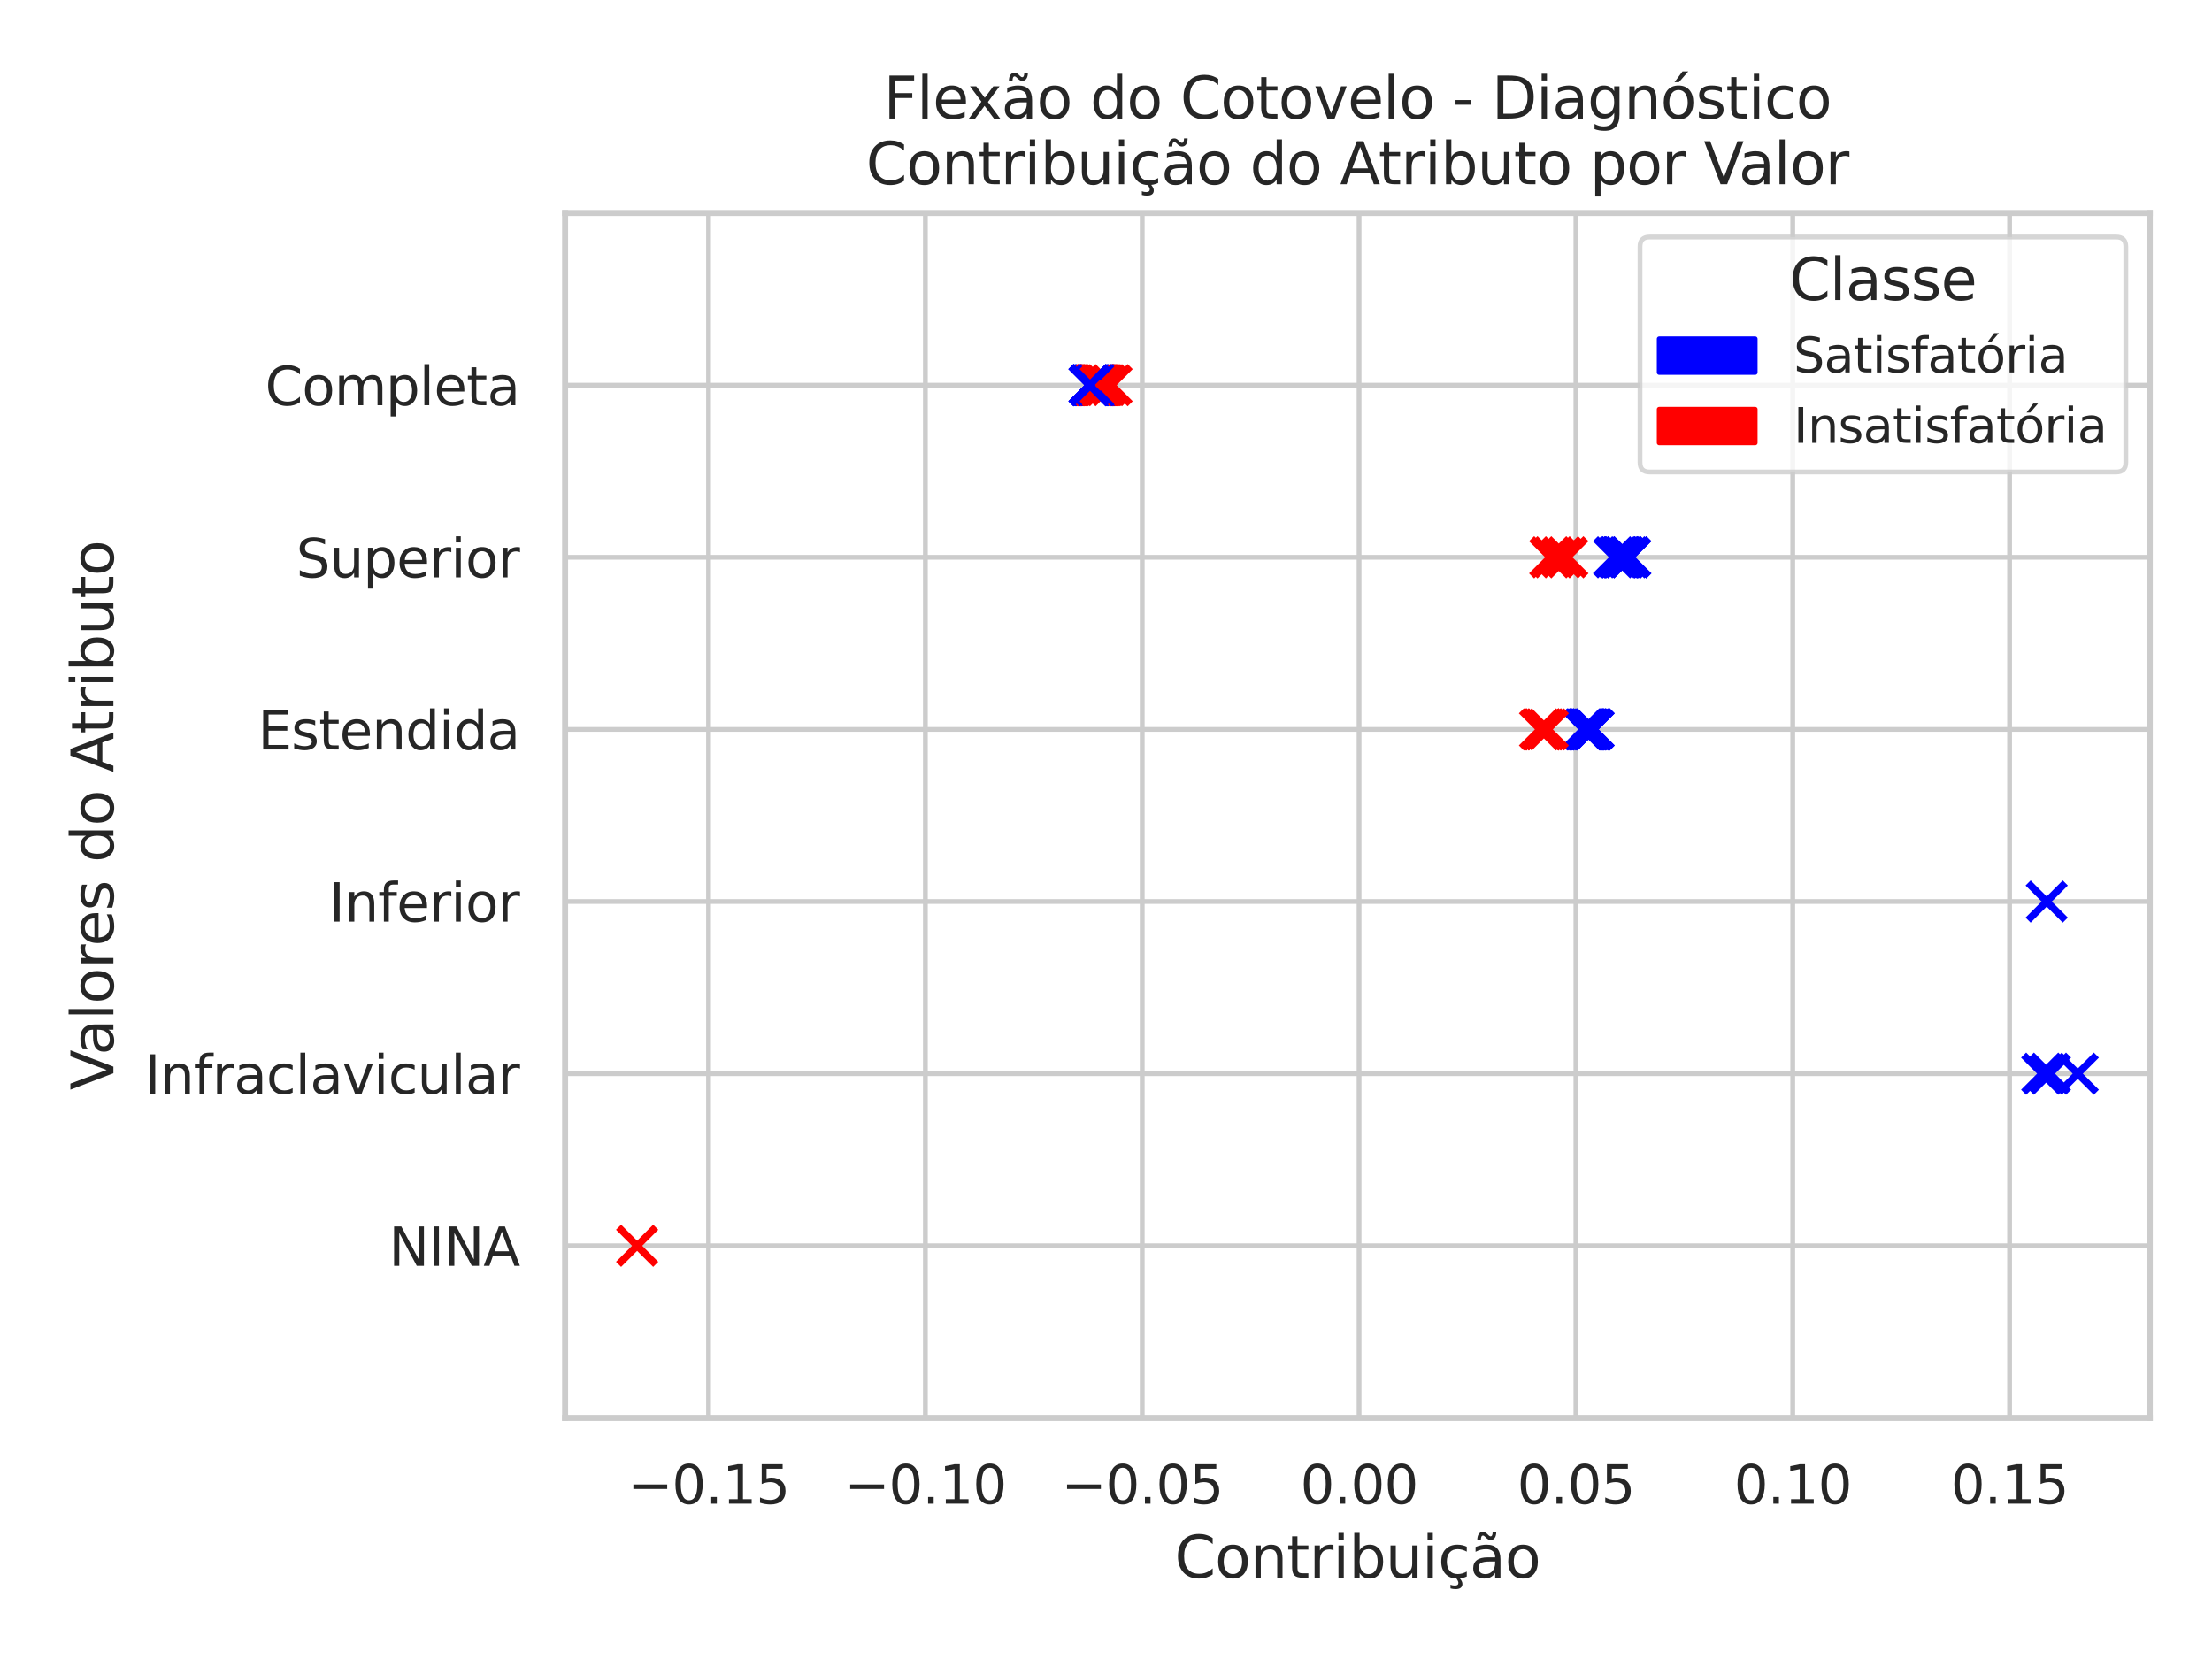<?xml version="1.0" encoding="utf-8" standalone="no"?>
<!DOCTYPE svg PUBLIC "-//W3C//DTD SVG 1.1//EN"
  "http://www.w3.org/Graphics/SVG/1.1/DTD/svg11.dtd">
<svg xmlns:xlink="http://www.w3.org/1999/xlink" width="460.8pt" height="345.6pt" viewBox="0 0 460.8 345.6" xmlns="http://www.w3.org/2000/svg" version="1.1">
 <defs>
  <style type="text/css">*{stroke-linejoin: round; stroke-linecap: butt}</style>
 </defs>
 <g id="figure_1">
  <g id="patch_1">
   <path d="M 0 345.6 
L 460.8 345.6 
L 460.8 0 
L 0 0 
z
" style="fill: #ffffff"/>
  </g>
  <g id="axes_1">
   <g id="patch_2">
    <path d="M 117.72 295.38 
L 447.84 295.38 
L 447.84 44.376 
L 117.72 44.376 
z
" style="fill: #ffffff"/>
   </g>
   <g id="matplotlib.axis_1">
    <g id="xtick_1">
     <g id="line2d_1">
      <path d="M 147.602 295.38 
L 147.602 44.376 
" clip-path="url(#p9d3c207faa)" style="fill: none; stroke: #cccccc; stroke-linecap: round"/>
     </g>
     <g id="text_1">
      <!-- −0.15 -->
      <g style="fill: #262626" transform="translate(130.747 313.238)scale(0.11 -0.11)">
       <defs>
        <path id="DejaVuSans-2212" d="M 678 2272 
L 4684 2272 
L 4684 1741 
L 678 1741 
L 678 2272 
z
" transform="scale(0.016)"/>
        <path id="DejaVuSans-30" d="M 2034 4250 
Q 1547 4250 1301 3770 
Q 1056 3291 1056 2328 
Q 1056 1369 1301 889 
Q 1547 409 2034 409 
Q 2525 409 2770 889 
Q 3016 1369 3016 2328 
Q 3016 3291 2770 3770 
Q 2525 4250 2034 4250 
z
M 2034 4750 
Q 2819 4750 3233 4129 
Q 3647 3509 3647 2328 
Q 3647 1150 3233 529 
Q 2819 -91 2034 -91 
Q 1250 -91 836 529 
Q 422 1150 422 2328 
Q 422 3509 836 4129 
Q 1250 4750 2034 4750 
z
" transform="scale(0.016)"/>
        <path id="DejaVuSans-2e" d="M 684 794 
L 1344 794 
L 1344 0 
L 684 0 
L 684 794 
z
" transform="scale(0.016)"/>
        <path id="DejaVuSans-31" d="M 794 531 
L 1825 531 
L 1825 4091 
L 703 3866 
L 703 4441 
L 1819 4666 
L 2450 4666 
L 2450 531 
L 3481 531 
L 3481 0 
L 794 0 
L 794 531 
z
" transform="scale(0.016)"/>
        <path id="DejaVuSans-35" d="M 691 4666 
L 3169 4666 
L 3169 4134 
L 1269 4134 
L 1269 2991 
Q 1406 3038 1543 3061 
Q 1681 3084 1819 3084 
Q 2600 3084 3056 2656 
Q 3513 2228 3513 1497 
Q 3513 744 3044 326 
Q 2575 -91 1722 -91 
Q 1428 -91 1123 -41 
Q 819 9 494 109 
L 494 744 
Q 775 591 1075 516 
Q 1375 441 1709 441 
Q 2250 441 2565 725 
Q 2881 1009 2881 1497 
Q 2881 1984 2565 2268 
Q 2250 2553 1709 2553 
Q 1456 2553 1204 2497 
Q 953 2441 691 2322 
L 691 4666 
z
" transform="scale(0.016)"/>
       </defs>
       <use xlink:href="#DejaVuSans-2212"/>
       <use xlink:href="#DejaVuSans-30" x="83.789"/>
       <use xlink:href="#DejaVuSans-2e" x="147.412"/>
       <use xlink:href="#DejaVuSans-31" x="179.199"/>
       <use xlink:href="#DejaVuSans-35" x="242.822"/>
      </g>
     </g>
    </g>
    <g id="xtick_2">
     <g id="line2d_2">
      <path d="M 192.774 295.38 
L 192.774 44.376 
" clip-path="url(#p9d3c207faa)" style="fill: none; stroke: #cccccc; stroke-linecap: round"/>
     </g>
     <g id="text_2">
      <!-- −0.10 -->
      <g style="fill: #262626" transform="translate(175.919 313.238)scale(0.11 -0.11)">
       <use xlink:href="#DejaVuSans-2212"/>
       <use xlink:href="#DejaVuSans-30" x="83.789"/>
       <use xlink:href="#DejaVuSans-2e" x="147.412"/>
       <use xlink:href="#DejaVuSans-31" x="179.199"/>
       <use xlink:href="#DejaVuSans-30" x="242.822"/>
      </g>
     </g>
    </g>
    <g id="xtick_3">
     <g id="line2d_3">
      <path d="M 237.945 295.38 
L 237.945 44.376 
" clip-path="url(#p9d3c207faa)" style="fill: none; stroke: #cccccc; stroke-linecap: round"/>
     </g>
     <g id="text_3">
      <!-- −0.05 -->
      <g style="fill: #262626" transform="translate(221.09 313.238)scale(0.11 -0.11)">
       <use xlink:href="#DejaVuSans-2212"/>
       <use xlink:href="#DejaVuSans-30" x="83.789"/>
       <use xlink:href="#DejaVuSans-2e" x="147.412"/>
       <use xlink:href="#DejaVuSans-30" x="179.199"/>
       <use xlink:href="#DejaVuSans-35" x="242.822"/>
      </g>
     </g>
    </g>
    <g id="xtick_4">
     <g id="line2d_4">
      <path d="M 283.117 295.38 
L 283.117 44.376 
" clip-path="url(#p9d3c207faa)" style="fill: none; stroke: #cccccc; stroke-linecap: round"/>
     </g>
     <g id="text_4">
      <!-- 0.00 -->
      <g style="fill: #262626" transform="translate(270.871 313.238)scale(0.11 -0.11)">
       <use xlink:href="#DejaVuSans-30"/>
       <use xlink:href="#DejaVuSans-2e" x="63.623"/>
       <use xlink:href="#DejaVuSans-30" x="95.41"/>
       <use xlink:href="#DejaVuSans-30" x="159.033"/>
      </g>
     </g>
    </g>
    <g id="xtick_5">
     <g id="line2d_5">
      <path d="M 328.288 295.38 
L 328.288 44.376 
" clip-path="url(#p9d3c207faa)" style="fill: none; stroke: #cccccc; stroke-linecap: round"/>
     </g>
     <g id="text_5">
      <!-- 0.05 -->
      <g style="fill: #262626" transform="translate(316.042 313.238)scale(0.11 -0.11)">
       <use xlink:href="#DejaVuSans-30"/>
       <use xlink:href="#DejaVuSans-2e" x="63.623"/>
       <use xlink:href="#DejaVuSans-30" x="95.41"/>
       <use xlink:href="#DejaVuSans-35" x="159.033"/>
      </g>
     </g>
    </g>
    <g id="xtick_6">
     <g id="line2d_6">
      <path d="M 373.46 295.38 
L 373.46 44.376 
" clip-path="url(#p9d3c207faa)" style="fill: none; stroke: #cccccc; stroke-linecap: round"/>
     </g>
     <g id="text_6">
      <!-- 0.10 -->
      <g style="fill: #262626" transform="translate(361.214 313.238)scale(0.11 -0.11)">
       <use xlink:href="#DejaVuSans-30"/>
       <use xlink:href="#DejaVuSans-2e" x="63.623"/>
       <use xlink:href="#DejaVuSans-31" x="95.41"/>
       <use xlink:href="#DejaVuSans-30" x="159.033"/>
      </g>
     </g>
    </g>
    <g id="xtick_7">
     <g id="line2d_7">
      <path d="M 418.632 295.38 
L 418.632 44.376 
" clip-path="url(#p9d3c207faa)" style="fill: none; stroke: #cccccc; stroke-linecap: round"/>
     </g>
     <g id="text_7">
      <!-- 0.15 -->
      <g style="fill: #262626" transform="translate(406.385 313.238)scale(0.11 -0.11)">
       <use xlink:href="#DejaVuSans-30"/>
       <use xlink:href="#DejaVuSans-2e" x="63.623"/>
       <use xlink:href="#DejaVuSans-31" x="95.41"/>
       <use xlink:href="#DejaVuSans-35" x="159.033"/>
      </g>
     </g>
    </g>
    <g id="text_8">
     <!-- Contribuição -->
     <g style="fill: #262626" transform="translate(244.705 328.667)scale(0.12 -0.12)">
      <defs>
       <path id="DejaVuSans-43" d="M 4122 4306 
L 4122 3641 
Q 3803 3938 3442 4084 
Q 3081 4231 2675 4231 
Q 1875 4231 1450 3742 
Q 1025 3253 1025 2328 
Q 1025 1406 1450 917 
Q 1875 428 2675 428 
Q 3081 428 3442 575 
Q 3803 722 4122 1019 
L 4122 359 
Q 3791 134 3420 21 
Q 3050 -91 2638 -91 
Q 1578 -91 968 557 
Q 359 1206 359 2328 
Q 359 3453 968 4101 
Q 1578 4750 2638 4750 
Q 3056 4750 3426 4639 
Q 3797 4528 4122 4306 
z
" transform="scale(0.016)"/>
       <path id="DejaVuSans-6f" d="M 1959 3097 
Q 1497 3097 1228 2736 
Q 959 2375 959 1747 
Q 959 1119 1226 758 
Q 1494 397 1959 397 
Q 2419 397 2687 759 
Q 2956 1122 2956 1747 
Q 2956 2369 2687 2733 
Q 2419 3097 1959 3097 
z
M 1959 3584 
Q 2709 3584 3137 3096 
Q 3566 2609 3566 1747 
Q 3566 888 3137 398 
Q 2709 -91 1959 -91 
Q 1206 -91 779 398 
Q 353 888 353 1747 
Q 353 2609 779 3096 
Q 1206 3584 1959 3584 
z
" transform="scale(0.016)"/>
       <path id="DejaVuSans-6e" d="M 3513 2113 
L 3513 0 
L 2938 0 
L 2938 2094 
Q 2938 2591 2744 2837 
Q 2550 3084 2163 3084 
Q 1697 3084 1428 2787 
Q 1159 2491 1159 1978 
L 1159 0 
L 581 0 
L 581 3500 
L 1159 3500 
L 1159 2956 
Q 1366 3272 1645 3428 
Q 1925 3584 2291 3584 
Q 2894 3584 3203 3211 
Q 3513 2838 3513 2113 
z
" transform="scale(0.016)"/>
       <path id="DejaVuSans-74" d="M 1172 4494 
L 1172 3500 
L 2356 3500 
L 2356 3053 
L 1172 3053 
L 1172 1153 
Q 1172 725 1289 603 
Q 1406 481 1766 481 
L 2356 481 
L 2356 0 
L 1766 0 
Q 1100 0 847 248 
Q 594 497 594 1153 
L 594 3053 
L 172 3053 
L 172 3500 
L 594 3500 
L 594 4494 
L 1172 4494 
z
" transform="scale(0.016)"/>
       <path id="DejaVuSans-72" d="M 2631 2963 
Q 2534 3019 2420 3045 
Q 2306 3072 2169 3072 
Q 1681 3072 1420 2755 
Q 1159 2438 1159 1844 
L 1159 0 
L 581 0 
L 581 3500 
L 1159 3500 
L 1159 2956 
Q 1341 3275 1631 3429 
Q 1922 3584 2338 3584 
Q 2397 3584 2469 3576 
Q 2541 3569 2628 3553 
L 2631 2963 
z
" transform="scale(0.016)"/>
       <path id="DejaVuSans-69" d="M 603 3500 
L 1178 3500 
L 1178 0 
L 603 0 
L 603 3500 
z
M 603 4863 
L 1178 4863 
L 1178 4134 
L 603 4134 
L 603 4863 
z
" transform="scale(0.016)"/>
       <path id="DejaVuSans-62" d="M 3116 1747 
Q 3116 2381 2855 2742 
Q 2594 3103 2138 3103 
Q 1681 3103 1420 2742 
Q 1159 2381 1159 1747 
Q 1159 1113 1420 752 
Q 1681 391 2138 391 
Q 2594 391 2855 752 
Q 3116 1113 3116 1747 
z
M 1159 2969 
Q 1341 3281 1617 3432 
Q 1894 3584 2278 3584 
Q 2916 3584 3314 3078 
Q 3713 2572 3713 1747 
Q 3713 922 3314 415 
Q 2916 -91 2278 -91 
Q 1894 -91 1617 61 
Q 1341 213 1159 525 
L 1159 0 
L 581 0 
L 581 4863 
L 1159 4863 
L 1159 2969 
z
" transform="scale(0.016)"/>
       <path id="DejaVuSans-75" d="M 544 1381 
L 544 3500 
L 1119 3500 
L 1119 1403 
Q 1119 906 1312 657 
Q 1506 409 1894 409 
Q 2359 409 2629 706 
Q 2900 1003 2900 1516 
L 2900 3500 
L 3475 3500 
L 3475 0 
L 2900 0 
L 2900 538 
Q 2691 219 2414 64 
Q 2138 -91 1772 -91 
Q 1169 -91 856 284 
Q 544 659 544 1381 
z
M 1991 3584 
L 1991 3584 
z
" transform="scale(0.016)"/>
       <path id="DejaVuSans-e7" d="M 3122 3366 
L 3122 2828 
Q 2878 2963 2633 3030 
Q 2388 3097 2138 3097 
Q 1578 3097 1268 2742 
Q 959 2388 959 1747 
Q 959 1106 1268 751 
Q 1578 397 2138 397 
Q 2388 397 2633 464 
Q 2878 531 3122 666 
L 3122 134 
Q 2881 22 2623 -34 
Q 2366 -91 2075 -91 
Q 1284 -91 818 406 
Q 353 903 353 1747 
Q 353 2603 823 3093 
Q 1294 3584 2113 3584 
Q 2378 3584 2631 3529 
Q 2884 3475 3122 3366 
z
M 2311 0 
Q 2482 -194 2566 -358 
Q 2651 -522 2651 -672 
Q 2651 -950 2463 -1092 
Q 2276 -1234 1907 -1234 
Q 1764 -1234 1628 -1215 
Q 1492 -1197 1357 -1159 
L 1357 -750 
Q 1464 -803 1579 -826 
Q 1695 -850 1842 -850 
Q 2026 -850 2120 -775 
Q 2214 -700 2214 -556 
Q 2214 -463 2146 -327 
Q 2079 -191 1939 0 
L 2311 0 
z
" transform="scale(0.016)"/>
       <path id="DejaVuSans-e3" d="M 2194 1759 
Q 1497 1759 1228 1600 
Q 959 1441 959 1056 
Q 959 750 1161 570 
Q 1363 391 1709 391 
Q 2188 391 2477 730 
Q 2766 1069 2766 1631 
L 2766 1759 
L 2194 1759 
z
M 3341 1997 
L 3341 0 
L 2766 0 
L 2766 531 
Q 2569 213 2275 61 
Q 1981 -91 1556 -91 
Q 1019 -91 701 211 
Q 384 513 384 1019 
Q 384 1609 779 1909 
Q 1175 2209 1959 2209 
L 2766 2209 
L 2766 2266 
Q 2766 2663 2505 2880 
Q 2244 3097 1772 3097 
Q 1472 3097 1187 3025 
Q 903 2953 641 2809 
L 641 3341 
Q 956 3463 1253 3523 
Q 1550 3584 1831 3584 
Q 2591 3584 2966 3190 
Q 3341 2797 3341 1997 
z
M 1844 4281 
L 1665 4453 
Q 1597 4516 1545 4545 
Q 1494 4575 1453 4575 
Q 1334 4575 1278 4461 
Q 1222 4347 1215 4091 
L 825 4091 
Q 831 4513 990 4742 
Q 1150 4972 1434 4972 
Q 1553 4972 1653 4928 
Q 1753 4884 1869 4781 
L 2047 4609 
Q 2115 4547 2167 4517 
Q 2219 4488 2259 4488 
Q 2378 4488 2434 4602 
Q 2490 4716 2497 4972 
L 2887 4972 
Q 2881 4550 2721 4320 
Q 2562 4091 2278 4091 
Q 2159 4091 2059 4134 
Q 1959 4178 1844 4281 
z
" transform="scale(0.016)"/>
      </defs>
      <use xlink:href="#DejaVuSans-43"/>
      <use xlink:href="#DejaVuSans-6f" x="69.824"/>
      <use xlink:href="#DejaVuSans-6e" x="131.006"/>
      <use xlink:href="#DejaVuSans-74" x="194.385"/>
      <use xlink:href="#DejaVuSans-72" x="233.594"/>
      <use xlink:href="#DejaVuSans-69" x="274.707"/>
      <use xlink:href="#DejaVuSans-62" x="302.49"/>
      <use xlink:href="#DejaVuSans-75" x="365.967"/>
      <use xlink:href="#DejaVuSans-69" x="429.346"/>
      <use xlink:href="#DejaVuSans-e7" x="457.129"/>
      <use xlink:href="#DejaVuSans-e3" x="512.109"/>
      <use xlink:href="#DejaVuSans-6f" x="573.389"/>
     </g>
    </g>
   </g>
   <g id="matplotlib.axis_2">
    <g id="ytick_1">
     <g id="line2d_8">
      <path d="M 117.72 295.38 
L 447.84 295.38 
" clip-path="url(#p9d3c207faa)" style="fill: none; stroke: #cccccc; stroke-linecap: round"/>
     </g>
    </g>
    <g id="ytick_2">
     <g id="line2d_9">
      <path d="M 117.72 259.522 
L 447.84 259.522 
" clip-path="url(#p9d3c207faa)" style="fill: none; stroke: #cccccc; stroke-linecap: round"/>
     </g>
     <g id="text_9">
      <!-- NINA -->
      <g style="fill: #262626" transform="translate(80.992 263.701)scale(0.11 -0.11)">
       <defs>
        <path id="DejaVuSans-4e" d="M 628 4666 
L 1478 4666 
L 3547 763 
L 3547 4666 
L 4159 4666 
L 4159 0 
L 3309 0 
L 1241 3903 
L 1241 0 
L 628 0 
L 628 4666 
z
" transform="scale(0.016)"/>
        <path id="DejaVuSans-49" d="M 628 4666 
L 1259 4666 
L 1259 0 
L 628 0 
L 628 4666 
z
" transform="scale(0.016)"/>
        <path id="DejaVuSans-41" d="M 2188 4044 
L 1331 1722 
L 3047 1722 
L 2188 4044 
z
M 1831 4666 
L 2547 4666 
L 4325 0 
L 3669 0 
L 3244 1197 
L 1141 1197 
L 716 0 
L 50 0 
L 1831 4666 
z
" transform="scale(0.016)"/>
       </defs>
       <use xlink:href="#DejaVuSans-4e"/>
       <use xlink:href="#DejaVuSans-49" x="74.805"/>
       <use xlink:href="#DejaVuSans-4e" x="104.297"/>
       <use xlink:href="#DejaVuSans-41" x="179.102"/>
      </g>
     </g>
    </g>
    <g id="ytick_3">
     <g id="line2d_10">
      <path d="M 117.72 223.665 
L 447.84 223.665 
" clip-path="url(#p9d3c207faa)" style="fill: none; stroke: #cccccc; stroke-linecap: round"/>
     </g>
     <g id="text_10">
      <!-- Infraclavicular -->
      <g style="fill: #262626" transform="translate(30.118 227.844)scale(0.11 -0.11)">
       <defs>
        <path id="DejaVuSans-66" d="M 2375 4863 
L 2375 4384 
L 1825 4384 
Q 1516 4384 1395 4259 
Q 1275 4134 1275 3809 
L 1275 3500 
L 2222 3500 
L 2222 3053 
L 1275 3053 
L 1275 0 
L 697 0 
L 697 3053 
L 147 3053 
L 147 3500 
L 697 3500 
L 697 3744 
Q 697 4328 969 4595 
Q 1241 4863 1831 4863 
L 2375 4863 
z
" transform="scale(0.016)"/>
        <path id="DejaVuSans-61" d="M 2194 1759 
Q 1497 1759 1228 1600 
Q 959 1441 959 1056 
Q 959 750 1161 570 
Q 1363 391 1709 391 
Q 2188 391 2477 730 
Q 2766 1069 2766 1631 
L 2766 1759 
L 2194 1759 
z
M 3341 1997 
L 3341 0 
L 2766 0 
L 2766 531 
Q 2569 213 2275 61 
Q 1981 -91 1556 -91 
Q 1019 -91 701 211 
Q 384 513 384 1019 
Q 384 1609 779 1909 
Q 1175 2209 1959 2209 
L 2766 2209 
L 2766 2266 
Q 2766 2663 2505 2880 
Q 2244 3097 1772 3097 
Q 1472 3097 1187 3025 
Q 903 2953 641 2809 
L 641 3341 
Q 956 3463 1253 3523 
Q 1550 3584 1831 3584 
Q 2591 3584 2966 3190 
Q 3341 2797 3341 1997 
z
" transform="scale(0.016)"/>
        <path id="DejaVuSans-63" d="M 3122 3366 
L 3122 2828 
Q 2878 2963 2633 3030 
Q 2388 3097 2138 3097 
Q 1578 3097 1268 2742 
Q 959 2388 959 1747 
Q 959 1106 1268 751 
Q 1578 397 2138 397 
Q 2388 397 2633 464 
Q 2878 531 3122 666 
L 3122 134 
Q 2881 22 2623 -34 
Q 2366 -91 2075 -91 
Q 1284 -91 818 406 
Q 353 903 353 1747 
Q 353 2603 823 3093 
Q 1294 3584 2113 3584 
Q 2378 3584 2631 3529 
Q 2884 3475 3122 3366 
z
" transform="scale(0.016)"/>
        <path id="DejaVuSans-6c" d="M 603 4863 
L 1178 4863 
L 1178 0 
L 603 0 
L 603 4863 
z
" transform="scale(0.016)"/>
        <path id="DejaVuSans-76" d="M 191 3500 
L 800 3500 
L 1894 563 
L 2988 3500 
L 3597 3500 
L 2284 0 
L 1503 0 
L 191 3500 
z
" transform="scale(0.016)"/>
       </defs>
       <use xlink:href="#DejaVuSans-49"/>
       <use xlink:href="#DejaVuSans-6e" x="29.492"/>
       <use xlink:href="#DejaVuSans-66" x="92.871"/>
       <use xlink:href="#DejaVuSans-72" x="128.076"/>
       <use xlink:href="#DejaVuSans-61" x="169.189"/>
       <use xlink:href="#DejaVuSans-63" x="230.469"/>
       <use xlink:href="#DejaVuSans-6c" x="285.449"/>
       <use xlink:href="#DejaVuSans-61" x="313.232"/>
       <use xlink:href="#DejaVuSans-76" x="374.512"/>
       <use xlink:href="#DejaVuSans-69" x="433.691"/>
       <use xlink:href="#DejaVuSans-63" x="461.475"/>
       <use xlink:href="#DejaVuSans-75" x="516.455"/>
       <use xlink:href="#DejaVuSans-6c" x="579.834"/>
       <use xlink:href="#DejaVuSans-61" x="607.617"/>
       <use xlink:href="#DejaVuSans-72" x="668.896"/>
      </g>
     </g>
    </g>
    <g id="ytick_4">
     <g id="line2d_11">
      <path d="M 117.72 187.807 
L 447.84 187.807 
" clip-path="url(#p9d3c207faa)" style="fill: none; stroke: #cccccc; stroke-linecap: round"/>
     </g>
     <g id="text_11">
      <!-- Inferior -->
      <g style="fill: #262626" transform="translate(68.532 191.986)scale(0.11 -0.11)">
       <defs>
        <path id="DejaVuSans-65" d="M 3597 1894 
L 3597 1613 
L 953 1613 
Q 991 1019 1311 708 
Q 1631 397 2203 397 
Q 2534 397 2845 478 
Q 3156 559 3463 722 
L 3463 178 
Q 3153 47 2828 -22 
Q 2503 -91 2169 -91 
Q 1331 -91 842 396 
Q 353 884 353 1716 
Q 353 2575 817 3079 
Q 1281 3584 2069 3584 
Q 2775 3584 3186 3129 
Q 3597 2675 3597 1894 
z
M 3022 2063 
Q 3016 2534 2758 2815 
Q 2500 3097 2075 3097 
Q 1594 3097 1305 2825 
Q 1016 2553 972 2059 
L 3022 2063 
z
" transform="scale(0.016)"/>
       </defs>
       <use xlink:href="#DejaVuSans-49"/>
       <use xlink:href="#DejaVuSans-6e" x="29.492"/>
       <use xlink:href="#DejaVuSans-66" x="92.871"/>
       <use xlink:href="#DejaVuSans-65" x="128.076"/>
       <use xlink:href="#DejaVuSans-72" x="189.6"/>
       <use xlink:href="#DejaVuSans-69" x="230.713"/>
       <use xlink:href="#DejaVuSans-6f" x="258.496"/>
       <use xlink:href="#DejaVuSans-72" x="319.678"/>
      </g>
     </g>
    </g>
    <g id="ytick_5">
     <g id="line2d_12">
      <path d="M 117.72 151.949 
L 447.84 151.949 
" clip-path="url(#p9d3c207faa)" style="fill: none; stroke: #cccccc; stroke-linecap: round"/>
     </g>
     <g id="text_12">
      <!-- Estendida -->
      <g style="fill: #262626" transform="translate(53.724 156.128)scale(0.11 -0.11)">
       <defs>
        <path id="DejaVuSans-45" d="M 628 4666 
L 3578 4666 
L 3578 4134 
L 1259 4134 
L 1259 2753 
L 3481 2753 
L 3481 2222 
L 1259 2222 
L 1259 531 
L 3634 531 
L 3634 0 
L 628 0 
L 628 4666 
z
" transform="scale(0.016)"/>
        <path id="DejaVuSans-73" d="M 2834 3397 
L 2834 2853 
Q 2591 2978 2328 3040 
Q 2066 3103 1784 3103 
Q 1356 3103 1142 2972 
Q 928 2841 928 2578 
Q 928 2378 1081 2264 
Q 1234 2150 1697 2047 
L 1894 2003 
Q 2506 1872 2764 1633 
Q 3022 1394 3022 966 
Q 3022 478 2636 193 
Q 2250 -91 1575 -91 
Q 1294 -91 989 -36 
Q 684 19 347 128 
L 347 722 
Q 666 556 975 473 
Q 1284 391 1588 391 
Q 1994 391 2212 530 
Q 2431 669 2431 922 
Q 2431 1156 2273 1281 
Q 2116 1406 1581 1522 
L 1381 1569 
Q 847 1681 609 1914 
Q 372 2147 372 2553 
Q 372 3047 722 3315 
Q 1072 3584 1716 3584 
Q 2034 3584 2315 3537 
Q 2597 3491 2834 3397 
z
" transform="scale(0.016)"/>
        <path id="DejaVuSans-64" d="M 2906 2969 
L 2906 4863 
L 3481 4863 
L 3481 0 
L 2906 0 
L 2906 525 
Q 2725 213 2448 61 
Q 2172 -91 1784 -91 
Q 1150 -91 751 415 
Q 353 922 353 1747 
Q 353 2572 751 3078 
Q 1150 3584 1784 3584 
Q 2172 3584 2448 3432 
Q 2725 3281 2906 2969 
z
M 947 1747 
Q 947 1113 1208 752 
Q 1469 391 1925 391 
Q 2381 391 2643 752 
Q 2906 1113 2906 1747 
Q 2906 2381 2643 2742 
Q 2381 3103 1925 3103 
Q 1469 3103 1208 2742 
Q 947 2381 947 1747 
z
" transform="scale(0.016)"/>
       </defs>
       <use xlink:href="#DejaVuSans-45"/>
       <use xlink:href="#DejaVuSans-73" x="63.184"/>
       <use xlink:href="#DejaVuSans-74" x="115.283"/>
       <use xlink:href="#DejaVuSans-65" x="154.492"/>
       <use xlink:href="#DejaVuSans-6e" x="216.016"/>
       <use xlink:href="#DejaVuSans-64" x="279.395"/>
       <use xlink:href="#DejaVuSans-69" x="342.871"/>
       <use xlink:href="#DejaVuSans-64" x="370.654"/>
       <use xlink:href="#DejaVuSans-61" x="434.131"/>
      </g>
     </g>
    </g>
    <g id="ytick_6">
     <g id="line2d_13">
      <path d="M 117.72 116.091 
L 447.84 116.091 
" clip-path="url(#p9d3c207faa)" style="fill: none; stroke: #cccccc; stroke-linecap: round"/>
     </g>
     <g id="text_13">
      <!-- Superior -->
      <g style="fill: #262626" transform="translate(61.683 120.271)scale(0.11 -0.11)">
       <defs>
        <path id="DejaVuSans-53" d="M 3425 4513 
L 3425 3897 
Q 3066 4069 2747 4153 
Q 2428 4238 2131 4238 
Q 1616 4238 1336 4038 
Q 1056 3838 1056 3469 
Q 1056 3159 1242 3001 
Q 1428 2844 1947 2747 
L 2328 2669 
Q 3034 2534 3370 2195 
Q 3706 1856 3706 1288 
Q 3706 609 3251 259 
Q 2797 -91 1919 -91 
Q 1588 -91 1214 -16 
Q 841 59 441 206 
L 441 856 
Q 825 641 1194 531 
Q 1563 422 1919 422 
Q 2459 422 2753 634 
Q 3047 847 3047 1241 
Q 3047 1584 2836 1778 
Q 2625 1972 2144 2069 
L 1759 2144 
Q 1053 2284 737 2584 
Q 422 2884 422 3419 
Q 422 4038 858 4394 
Q 1294 4750 2059 4750 
Q 2388 4750 2728 4690 
Q 3069 4631 3425 4513 
z
" transform="scale(0.016)"/>
        <path id="DejaVuSans-70" d="M 1159 525 
L 1159 -1331 
L 581 -1331 
L 581 3500 
L 1159 3500 
L 1159 2969 
Q 1341 3281 1617 3432 
Q 1894 3584 2278 3584 
Q 2916 3584 3314 3078 
Q 3713 2572 3713 1747 
Q 3713 922 3314 415 
Q 2916 -91 2278 -91 
Q 1894 -91 1617 61 
Q 1341 213 1159 525 
z
M 3116 1747 
Q 3116 2381 2855 2742 
Q 2594 3103 2138 3103 
Q 1681 3103 1420 2742 
Q 1159 2381 1159 1747 
Q 1159 1113 1420 752 
Q 1681 391 2138 391 
Q 2594 391 2855 752 
Q 3116 1113 3116 1747 
z
" transform="scale(0.016)"/>
       </defs>
       <use xlink:href="#DejaVuSans-53"/>
       <use xlink:href="#DejaVuSans-75" x="63.477"/>
       <use xlink:href="#DejaVuSans-70" x="126.855"/>
       <use xlink:href="#DejaVuSans-65" x="190.332"/>
       <use xlink:href="#DejaVuSans-72" x="251.855"/>
       <use xlink:href="#DejaVuSans-69" x="292.969"/>
       <use xlink:href="#DejaVuSans-6f" x="320.752"/>
       <use xlink:href="#DejaVuSans-72" x="381.934"/>
      </g>
     </g>
    </g>
    <g id="ytick_7">
     <g id="line2d_14">
      <path d="M 117.72 80.234 
L 447.84 80.234 
" clip-path="url(#p9d3c207faa)" style="fill: none; stroke: #cccccc; stroke-linecap: round"/>
     </g>
     <g id="text_14">
      <!-- Completa -->
      <g style="fill: #262626" transform="translate(55.233 84.413)scale(0.11 -0.11)">
       <defs>
        <path id="DejaVuSans-6d" d="M 3328 2828 
Q 3544 3216 3844 3400 
Q 4144 3584 4550 3584 
Q 5097 3584 5394 3201 
Q 5691 2819 5691 2113 
L 5691 0 
L 5113 0 
L 5113 2094 
Q 5113 2597 4934 2840 
Q 4756 3084 4391 3084 
Q 3944 3084 3684 2787 
Q 3425 2491 3425 1978 
L 3425 0 
L 2847 0 
L 2847 2094 
Q 2847 2600 2669 2842 
Q 2491 3084 2119 3084 
Q 1678 3084 1418 2786 
Q 1159 2488 1159 1978 
L 1159 0 
L 581 0 
L 581 3500 
L 1159 3500 
L 1159 2956 
Q 1356 3278 1631 3431 
Q 1906 3584 2284 3584 
Q 2666 3584 2933 3390 
Q 3200 3197 3328 2828 
z
" transform="scale(0.016)"/>
       </defs>
       <use xlink:href="#DejaVuSans-43"/>
       <use xlink:href="#DejaVuSans-6f" x="69.824"/>
       <use xlink:href="#DejaVuSans-6d" x="131.006"/>
       <use xlink:href="#DejaVuSans-70" x="228.418"/>
       <use xlink:href="#DejaVuSans-6c" x="291.895"/>
       <use xlink:href="#DejaVuSans-65" x="319.678"/>
       <use xlink:href="#DejaVuSans-74" x="381.201"/>
       <use xlink:href="#DejaVuSans-61" x="420.41"/>
      </g>
     </g>
    </g>
    <g id="ytick_8">
     <g id="line2d_15">
      <path d="M 117.72 44.376 
L 447.84 44.376 
" clip-path="url(#p9d3c207faa)" style="fill: none; stroke: #cccccc; stroke-linecap: round"/>
     </g>
    </g>
    <g id="text_15">
     <!-- Valores do Atributo -->
     <g style="fill: #262626" transform="translate(23.623 227.095)rotate(-90)scale(0.12 -0.12)">
      <defs>
       <path id="DejaVuSans-56" d="M 1831 0 
L 50 4666 
L 709 4666 
L 2188 738 
L 3669 4666 
L 4325 4666 
L 2547 0 
L 1831 0 
z
" transform="scale(0.016)"/>
       <path id="DejaVuSans-20" transform="scale(0.016)"/>
      </defs>
      <use xlink:href="#DejaVuSans-56"/>
      <use xlink:href="#DejaVuSans-61" x="60.658"/>
      <use xlink:href="#DejaVuSans-6c" x="121.938"/>
      <use xlink:href="#DejaVuSans-6f" x="149.721"/>
      <use xlink:href="#DejaVuSans-72" x="210.902"/>
      <use xlink:href="#DejaVuSans-65" x="249.766"/>
      <use xlink:href="#DejaVuSans-73" x="311.289"/>
      <use xlink:href="#DejaVuSans-20" x="363.389"/>
      <use xlink:href="#DejaVuSans-64" x="395.176"/>
      <use xlink:href="#DejaVuSans-6f" x="458.652"/>
      <use xlink:href="#DejaVuSans-20" x="519.834"/>
      <use xlink:href="#DejaVuSans-41" x="551.621"/>
      <use xlink:href="#DejaVuSans-74" x="618.279"/>
      <use xlink:href="#DejaVuSans-72" x="657.488"/>
      <use xlink:href="#DejaVuSans-69" x="698.602"/>
      <use xlink:href="#DejaVuSans-62" x="726.385"/>
      <use xlink:href="#DejaVuSans-75" x="789.861"/>
      <use xlink:href="#DejaVuSans-74" x="853.24"/>
      <use xlink:href="#DejaVuSans-6f" x="892.449"/>
     </g>
    </g>
   </g>
   <g id="PathCollection_1">
    <path d="M 327.779 155.822 
L 335.525 148.076 
M 327.779 148.076 
L 335.525 155.822 
" clip-path="url(#p9d3c207faa)" style="fill: #0000ff; stroke: #0000ff; stroke-width: 1.5"/>
    <path d="M 223.707 84.107 
L 231.453 76.361 
M 223.707 76.361 
L 231.453 84.107 
" clip-path="url(#p9d3c207faa)" style="fill: #0000ff; stroke: #0000ff; stroke-width: 1.5"/>
    <path d="M 325.953 155.822 
L 333.699 148.076 
M 325.953 148.076 
L 333.699 155.822 
" clip-path="url(#p9d3c207faa)" style="fill: #0000ff; stroke: #0000ff; stroke-width: 1.5"/>
    <path d="M 326.576 155.822 
L 334.322 148.076 
M 326.576 148.076 
L 334.322 155.822 
" clip-path="url(#p9d3c207faa)" style="fill: #0000ff; stroke: #0000ff; stroke-width: 1.5"/>
    <path d="M 317.434 155.822 
L 325.18 148.076 
M 317.434 148.076 
L 325.18 155.822 
" clip-path="url(#p9d3c207faa)" style="fill: #ff0000; stroke: #ff0000; stroke-width: 1.5"/>
    <path d="M 326.58 155.822 
L 334.326 148.076 
M 326.58 148.076 
L 334.326 155.822 
" clip-path="url(#p9d3c207faa)" style="fill: #0000ff; stroke: #0000ff; stroke-width: 1.5"/>
    <path d="M 326.639 155.822 
L 334.385 148.076 
M 326.639 148.076 
L 334.385 155.822 
" clip-path="url(#p9d3c207faa)" style="fill: #0000ff; stroke: #0000ff; stroke-width: 1.5"/>
    <path d="M 226.126 84.107 
L 233.872 76.361 
M 226.126 76.361 
L 233.872 84.107 
" clip-path="url(#p9d3c207faa)" style="fill: #ff0000; stroke: #ff0000; stroke-width: 1.5"/>
    <path d="M 224.738 84.107 
L 232.484 76.361 
M 224.738 76.361 
L 232.484 84.107 
" clip-path="url(#p9d3c207faa)" style="fill: #ff0000; stroke: #ff0000; stroke-width: 1.5"/>
    <path d="M 225.111 84.107 
L 232.857 76.361 
M 225.111 76.361 
L 232.857 84.107 
" clip-path="url(#p9d3c207faa)" style="fill: #ff0000; stroke: #ff0000; stroke-width: 1.5"/>
    <path d="M 333.945 119.964 
L 341.691 112.218 
M 333.945 112.218 
L 341.691 119.964 
" clip-path="url(#p9d3c207faa)" style="fill: #0000ff; stroke: #0000ff; stroke-width: 1.5"/>
    <path d="M 335.752 119.964 
L 343.498 112.218 
M 335.752 112.218 
L 343.498 119.964 
" clip-path="url(#p9d3c207faa)" style="fill: #0000ff; stroke: #0000ff; stroke-width: 1.5"/>
    <path d="M 128.852 263.395 
L 136.598 255.649 
M 128.852 255.649 
L 136.598 263.395 
" clip-path="url(#p9d3c207faa)" style="fill: #ff0000; stroke: #ff0000; stroke-width: 1.5"/>
    <path d="M 224.973 84.107 
L 232.718 76.361 
M 224.973 76.361 
L 232.718 84.107 
" clip-path="url(#p9d3c207faa)" style="fill: #ff0000; stroke: #ff0000; stroke-width: 1.5"/>
    <path d="M 333.783 119.964 
L 341.529 112.218 
M 333.783 112.218 
L 341.529 119.964 
" clip-path="url(#p9d3c207faa)" style="fill: #0000ff; stroke: #0000ff; stroke-width: 1.5"/>
    <path d="M 225.425 84.107 
L 233.171 76.361 
M 225.425 76.361 
L 233.171 84.107 
" clip-path="url(#p9d3c207faa)" style="fill: #ff0000; stroke: #ff0000; stroke-width: 1.5"/>
    <path d="M 322.635 119.964 
L 330.381 112.218 
M 322.635 112.218 
L 330.381 119.964 
" clip-path="url(#p9d3c207faa)" style="fill: #ff0000; stroke: #ff0000; stroke-width: 1.5"/>
    <path d="M 224.174 84.107 
L 231.92 76.361 
M 224.174 76.361 
L 231.92 84.107 
" clip-path="url(#p9d3c207faa)" style="fill: #0000ff; stroke: #0000ff; stroke-width: 1.5"/>
    <path d="M 224.151 84.107 
L 231.897 76.361 
M 224.151 76.361 
L 231.897 84.107 
" clip-path="url(#p9d3c207faa)" style="fill: #ff0000; stroke: #ff0000; stroke-width: 1.5"/>
    <path d="M 328.022 155.822 
L 335.768 148.076 
M 328.022 148.076 
L 335.768 155.822 
" clip-path="url(#p9d3c207faa)" style="fill: #0000ff; stroke: #0000ff; stroke-width: 1.5"/>
    <path d="M 225.947 84.107 
L 233.693 76.361 
M 225.947 76.361 
L 233.693 84.107 
" clip-path="url(#p9d3c207faa)" style="fill: #ff0000; stroke: #ff0000; stroke-width: 1.5"/>
    <path d="M 328.102 155.822 
L 335.848 148.076 
M 328.102 148.076 
L 335.848 155.822 
" clip-path="url(#p9d3c207faa)" style="fill: #0000ff; stroke: #0000ff; stroke-width: 1.5"/>
    <path d="M 224.261 84.107 
L 232.007 76.361 
M 224.261 76.361 
L 232.007 84.107 
" clip-path="url(#p9d3c207faa)" style="fill: #0000ff; stroke: #0000ff; stroke-width: 1.5"/>
    <path d="M 327.708 155.822 
L 335.454 148.076 
M 327.708 148.076 
L 335.454 155.822 
" clip-path="url(#p9d3c207faa)" style="fill: #0000ff; stroke: #0000ff; stroke-width: 1.5"/>
    <path d="M 223.075 84.107 
L 230.821 76.361 
M 223.075 76.361 
L 230.821 84.107 
" clip-path="url(#p9d3c207faa)" style="fill: #0000ff; stroke: #0000ff; stroke-width: 1.5"/>
    <path d="M 223.982 84.107 
L 231.728 76.361 
M 223.982 76.361 
L 231.728 84.107 
" clip-path="url(#p9d3c207faa)" style="fill: #ff0000; stroke: #ff0000; stroke-width: 1.5"/>
    <path d="M 224.825 84.107 
L 232.571 76.361 
M 224.825 76.361 
L 232.571 84.107 
" clip-path="url(#p9d3c207faa)" style="fill: #ff0000; stroke: #ff0000; stroke-width: 1.5"/>
    <path d="M 333.372 119.964 
L 341.118 112.218 
M 333.372 112.218 
L 341.118 119.964 
" clip-path="url(#p9d3c207faa)" style="fill: #0000ff; stroke: #0000ff; stroke-width: 1.5"/>
    <path d="M 223.433 84.107 
L 231.179 76.361 
M 223.433 76.361 
L 231.179 84.107 
" clip-path="url(#p9d3c207faa)" style="fill: #0000ff; stroke: #0000ff; stroke-width: 1.5"/>
    <path d="M 334.547 119.964 
L 342.293 112.218 
M 334.547 112.218 
L 342.293 119.964 
" clip-path="url(#p9d3c207faa)" style="fill: #0000ff; stroke: #0000ff; stroke-width: 1.5"/>
    <path d="M 224.518 84.107 
L 232.264 76.361 
M 224.518 76.361 
L 232.264 84.107 
" clip-path="url(#p9d3c207faa)" style="fill: #ff0000; stroke: #ff0000; stroke-width: 1.5"/>
    <path d="M 317.41 155.822 
L 325.156 148.076 
M 317.41 148.076 
L 325.156 155.822 
" clip-path="url(#p9d3c207faa)" style="fill: #ff0000; stroke: #ff0000; stroke-width: 1.5"/>
    <path d="M 317.438 155.822 
L 325.184 148.076 
M 317.438 148.076 
L 325.184 155.822 
" clip-path="url(#p9d3c207faa)" style="fill: #ff0000; stroke: #ff0000; stroke-width: 1.5"/>
    <path d="M 316.935 155.822 
L 324.681 148.076 
M 316.935 148.076 
L 324.681 155.822 
" clip-path="url(#p9d3c207faa)" style="fill: #ff0000; stroke: #ff0000; stroke-width: 1.5"/>
    <path d="M 326.791 155.822 
L 334.537 148.076 
M 326.791 148.076 
L 334.537 155.822 
" clip-path="url(#p9d3c207faa)" style="fill: #0000ff; stroke: #0000ff; stroke-width: 1.5"/>
    <path d="M 333.313 119.964 
L 341.059 112.218 
M 333.313 112.218 
L 341.059 119.964 
" clip-path="url(#p9d3c207faa)" style="fill: #0000ff; stroke: #0000ff; stroke-width: 1.5"/>
    <path d="M 224.054 84.107 
L 231.8 76.361 
M 224.054 76.361 
L 231.8 84.107 
" clip-path="url(#p9d3c207faa)" style="fill: #ff0000; stroke: #ff0000; stroke-width: 1.5"/>
    <path d="M 333.075 119.964 
L 340.821 112.218 
M 333.075 112.218 
L 340.821 119.964 
" clip-path="url(#p9d3c207faa)" style="fill: #0000ff; stroke: #0000ff; stroke-width: 1.5"/>
    <path d="M 224.621 84.107 
L 232.367 76.361 
M 224.621 76.361 
L 232.367 84.107 
" clip-path="url(#p9d3c207faa)" style="fill: #0000ff; stroke: #0000ff; stroke-width: 1.5"/>
    <path d="M 226.507 84.107 
L 234.253 76.361 
M 226.507 76.361 
L 234.253 84.107 
" clip-path="url(#p9d3c207faa)" style="fill: #ff0000; stroke: #ff0000; stroke-width: 1.5"/>
    <path d="M 334.125 119.964 
L 341.871 112.218 
M 334.125 112.218 
L 341.871 119.964 
" clip-path="url(#p9d3c207faa)" style="fill: #0000ff; stroke: #0000ff; stroke-width: 1.5"/>
    <path d="M 223.513 84.107 
L 231.259 76.361 
M 223.513 76.361 
L 231.259 84.107 
" clip-path="url(#p9d3c207faa)" style="fill: #0000ff; stroke: #0000ff; stroke-width: 1.5"/>
    <path d="M 319.758 119.964 
L 327.504 112.218 
M 319.758 112.218 
L 327.504 119.964 
" clip-path="url(#p9d3c207faa)" style="fill: #ff0000; stroke: #ff0000; stroke-width: 1.5"/>
    <path d="M 326.667 155.822 
L 334.413 148.076 
M 326.667 148.076 
L 334.413 155.822 
" clip-path="url(#p9d3c207faa)" style="fill: #0000ff; stroke: #0000ff; stroke-width: 1.5"/>
    <path d="M 227.691 84.107 
L 235.437 76.361 
M 227.691 76.361 
L 235.437 84.107 
" clip-path="url(#p9d3c207faa)" style="fill: #ff0000; stroke: #ff0000; stroke-width: 1.5"/>
    <path d="M 225.306 84.107 
L 233.052 76.361 
M 225.306 76.361 
L 233.052 84.107 
" clip-path="url(#p9d3c207faa)" style="fill: #ff0000; stroke: #ff0000; stroke-width: 1.5"/>
    <path d="M 317.921 155.822 
L 325.667 148.076 
M 317.921 148.076 
L 325.667 155.822 
" clip-path="url(#p9d3c207faa)" style="fill: #ff0000; stroke: #ff0000; stroke-width: 1.5"/>
    <path d="M 224.648 84.107 
L 232.394 76.361 
M 224.648 76.361 
L 232.394 84.107 
" clip-path="url(#p9d3c207faa)" style="fill: #0000ff; stroke: #0000ff; stroke-width: 1.5"/>
    <path d="M 223.164 84.107 
L 230.91 76.361 
M 223.164 76.361 
L 230.91 84.107 
" clip-path="url(#p9d3c207faa)" style="fill: #0000ff; stroke: #0000ff; stroke-width: 1.5"/>
    <path d="M 326.825 155.822 
L 334.571 148.076 
M 326.825 148.076 
L 334.571 155.822 
" clip-path="url(#p9d3c207faa)" style="fill: #0000ff; stroke: #0000ff; stroke-width: 1.5"/>
    <path d="M 327.245 155.822 
L 334.991 148.076 
M 327.245 148.076 
L 334.991 155.822 
" clip-path="url(#p9d3c207faa)" style="fill: #0000ff; stroke: #0000ff; stroke-width: 1.5"/>
    <path d="M 334.488 119.964 
L 342.234 112.218 
M 334.488 112.218 
L 342.234 119.964 
" clip-path="url(#p9d3c207faa)" style="fill: #0000ff; stroke: #0000ff; stroke-width: 1.5"/>
    <path d="M 224.571 84.107 
L 232.317 76.361 
M 224.571 76.361 
L 232.317 84.107 
" clip-path="url(#p9d3c207faa)" style="fill: #ff0000; stroke: #ff0000; stroke-width: 1.5"/>
    <path d="M 224.678 84.107 
L 232.424 76.361 
M 224.678 76.361 
L 232.424 84.107 
" clip-path="url(#p9d3c207faa)" style="fill: #ff0000; stroke: #ff0000; stroke-width: 1.5"/>
    <path d="M 333.822 119.964 
L 341.568 112.218 
M 333.822 112.218 
L 341.568 119.964 
" clip-path="url(#p9d3c207faa)" style="fill: #0000ff; stroke: #0000ff; stroke-width: 1.5"/>
    <path d="M 321.508 119.964 
L 329.254 112.218 
M 321.508 112.218 
L 329.254 119.964 
" clip-path="url(#p9d3c207faa)" style="fill: #ff0000; stroke: #ff0000; stroke-width: 1.5"/>
    <path d="M 224.871 84.107 
L 232.617 76.361 
M 224.871 76.361 
L 232.617 84.107 
" clip-path="url(#p9d3c207faa)" style="fill: #0000ff; stroke: #0000ff; stroke-width: 1.5"/>
    <path d="M 327.218 155.822 
L 334.964 148.076 
M 327.218 148.076 
L 334.964 155.822 
" clip-path="url(#p9d3c207faa)" style="fill: #0000ff; stroke: #0000ff; stroke-width: 1.5"/>
    <path d="M 225.762 84.107 
L 233.508 76.361 
M 225.762 76.361 
L 233.508 84.107 
" clip-path="url(#p9d3c207faa)" style="fill: #ff0000; stroke: #ff0000; stroke-width: 1.5"/>
    <path d="M 328.095 155.822 
L 335.841 148.076 
M 328.095 148.076 
L 335.841 155.822 
" clip-path="url(#p9d3c207faa)" style="fill: #0000ff; stroke: #0000ff; stroke-width: 1.5"/>
    <path d="M 223.223 84.107 
L 230.969 76.361 
M 223.223 76.361 
L 230.969 84.107 
" clip-path="url(#p9d3c207faa)" style="fill: #0000ff; stroke: #0000ff; stroke-width: 1.5"/>
    <path d="M 223.65 84.107 
L 231.396 76.361 
M 223.65 76.361 
L 231.396 84.107 
" clip-path="url(#p9d3c207faa)" style="fill: #0000ff; stroke: #0000ff; stroke-width: 1.5"/>
    <path d="M 422.489 191.68 
L 430.235 183.934 
M 422.489 183.934 
L 430.235 191.68 
" clip-path="url(#p9d3c207faa)" style="fill: #0000ff; stroke: #0000ff; stroke-width: 1.5"/>
    <path d="M 223.963 84.107 
L 231.709 76.361 
M 223.963 76.361 
L 231.709 84.107 
" clip-path="url(#p9d3c207faa)" style="fill: #ff0000; stroke: #ff0000; stroke-width: 1.5"/>
    <path d="M 327.21 155.822 
L 334.956 148.076 
M 327.21 148.076 
L 334.956 155.822 
" clip-path="url(#p9d3c207faa)" style="fill: #0000ff; stroke: #0000ff; stroke-width: 1.5"/>
    <path d="M 326.066 155.822 
L 333.812 148.076 
M 326.066 148.076 
L 333.812 155.822 
" clip-path="url(#p9d3c207faa)" style="fill: #0000ff; stroke: #0000ff; stroke-width: 1.5"/>
    <path d="M 421.552 227.538 
L 429.298 219.792 
M 421.552 219.792 
L 429.298 227.538 
" clip-path="url(#p9d3c207faa)" style="fill: #0000ff; stroke: #0000ff; stroke-width: 1.5"/>
    <path d="M 224.453 84.107 
L 232.199 76.361 
M 224.453 76.361 
L 232.199 84.107 
" clip-path="url(#p9d3c207faa)" style="fill: #0000ff; stroke: #0000ff; stroke-width: 1.5"/>
    <path d="M 319.059 119.964 
L 326.805 112.218 
M 319.059 112.218 
L 326.805 119.964 
" clip-path="url(#p9d3c207faa)" style="fill: #ff0000; stroke: #ff0000; stroke-width: 1.5"/>
    <path d="M 335.738 119.964 
L 343.484 112.218 
M 335.738 112.218 
L 343.484 119.964 
" clip-path="url(#p9d3c207faa)" style="fill: #0000ff; stroke: #0000ff; stroke-width: 1.5"/>
    <path d="M 225.2 84.107 
L 232.946 76.361 
M 225.2 76.361 
L 232.946 84.107 
" clip-path="url(#p9d3c207faa)" style="fill: #ff0000; stroke: #ff0000; stroke-width: 1.5"/>
    <path d="M 423.17 227.538 
L 430.916 219.792 
M 423.17 219.792 
L 430.916 227.538 
" clip-path="url(#p9d3c207faa)" style="fill: #0000ff; stroke: #0000ff; stroke-width: 1.5"/>
    <path d="M 326.976 155.822 
L 334.722 148.076 
M 326.976 148.076 
L 334.722 155.822 
" clip-path="url(#p9d3c207faa)" style="fill: #0000ff; stroke: #0000ff; stroke-width: 1.5"/>
    <path d="M 225.627 84.107 
L 233.373 76.361 
M 225.627 76.361 
L 233.373 84.107 
" clip-path="url(#p9d3c207faa)" style="fill: #ff0000; stroke: #ff0000; stroke-width: 1.5"/>
    <path d="M 224.37 84.107 
L 232.116 76.361 
M 224.37 76.361 
L 232.116 84.107 
" clip-path="url(#p9d3c207faa)" style="fill: #0000ff; stroke: #0000ff; stroke-width: 1.5"/>
    <path d="M 332.361 119.964 
L 340.107 112.218 
M 332.361 112.218 
L 340.107 119.964 
" clip-path="url(#p9d3c207faa)" style="fill: #0000ff; stroke: #0000ff; stroke-width: 1.5"/>
    <path d="M 223.153 84.107 
L 230.899 76.361 
M 223.153 76.361 
L 230.899 84.107 
" clip-path="url(#p9d3c207faa)" style="fill: #0000ff; stroke: #0000ff; stroke-width: 1.5"/>
    <path d="M 225.423 84.107 
L 233.169 76.361 
M 225.423 76.361 
L 233.169 84.107 
" clip-path="url(#p9d3c207faa)" style="fill: #ff0000; stroke: #ff0000; stroke-width: 1.5"/>
    <path d="M 327.363 155.822 
L 335.109 148.076 
M 327.363 148.076 
L 335.109 155.822 
" clip-path="url(#p9d3c207faa)" style="fill: #0000ff; stroke: #0000ff; stroke-width: 1.5"/>
    <path d="M 223.086 84.107 
L 230.832 76.361 
M 223.086 76.361 
L 230.832 84.107 
" clip-path="url(#p9d3c207faa)" style="fill: #0000ff; stroke: #0000ff; stroke-width: 1.5"/>
    <path d="M 326.82 155.822 
L 334.566 148.076 
M 326.82 148.076 
L 334.566 155.822 
" clip-path="url(#p9d3c207faa)" style="fill: #0000ff; stroke: #0000ff; stroke-width: 1.5"/>
    <path d="M 326.44 155.822 
L 334.186 148.076 
M 326.44 148.076 
L 334.186 155.822 
" clip-path="url(#p9d3c207faa)" style="fill: #0000ff; stroke: #0000ff; stroke-width: 1.5"/>
    <path d="M 317.983 155.822 
L 325.729 148.076 
M 317.983 148.076 
L 325.729 155.822 
" clip-path="url(#p9d3c207faa)" style="fill: #ff0000; stroke: #ff0000; stroke-width: 1.5"/>
    <path d="M 335.327 119.964 
L 343.073 112.218 
M 335.327 112.218 
L 343.073 119.964 
" clip-path="url(#p9d3c207faa)" style="fill: #0000ff; stroke: #0000ff; stroke-width: 1.5"/>
    <path d="M 326.099 155.822 
L 333.844 148.076 
M 326.099 148.076 
L 333.844 155.822 
" clip-path="url(#p9d3c207faa)" style="fill: #0000ff; stroke: #0000ff; stroke-width: 1.5"/>
    <path d="M 428.962 227.538 
L 436.708 219.792 
M 428.962 219.792 
L 436.708 227.538 
" clip-path="url(#p9d3c207faa)" style="fill: #0000ff; stroke: #0000ff; stroke-width: 1.5"/>
    <path d="M 318.559 155.822 
L 326.305 148.076 
M 318.559 148.076 
L 326.305 155.822 
" clip-path="url(#p9d3c207faa)" style="fill: #ff0000; stroke: #ff0000; stroke-width: 1.5"/>
   </g>
   <g id="patch_3">
    <path d="M 117.72 295.38 
L 117.72 44.376 
" style="fill: none; stroke: #cccccc; stroke-width: 1.25; stroke-linejoin: miter; stroke-linecap: square"/>
   </g>
   <g id="patch_4">
    <path d="M 447.84 295.38 
L 447.84 44.376 
" style="fill: none; stroke: #cccccc; stroke-width: 1.25; stroke-linejoin: miter; stroke-linecap: square"/>
   </g>
   <g id="patch_5">
    <path d="M 117.72 295.38 
L 447.84 295.38 
" style="fill: none; stroke: #cccccc; stroke-width: 1.25; stroke-linejoin: miter; stroke-linecap: square"/>
   </g>
   <g id="patch_6">
    <path d="M 117.72 44.376 
L 447.84 44.376 
" style="fill: none; stroke: #cccccc; stroke-width: 1.25; stroke-linejoin: miter; stroke-linecap: square"/>
   </g>
   <g id="text_16">
    <!-- Flexão do Cotovelo - Diagnóstico -->
    <g style="fill: #262626" transform="translate(184.076 24.693)scale(0.12 -0.12)">
     <defs>
      <path id="DejaVuSans-46" d="M 628 4666 
L 3309 4666 
L 3309 4134 
L 1259 4134 
L 1259 2759 
L 3109 2759 
L 3109 2228 
L 1259 2228 
L 1259 0 
L 628 0 
L 628 4666 
z
" transform="scale(0.016)"/>
      <path id="DejaVuSans-78" d="M 3513 3500 
L 2247 1797 
L 3578 0 
L 2900 0 
L 1881 1375 
L 863 0 
L 184 0 
L 1544 1831 
L 300 3500 
L 978 3500 
L 1906 2253 
L 2834 3500 
L 3513 3500 
z
" transform="scale(0.016)"/>
      <path id="DejaVuSans-2d" d="M 313 2009 
L 1997 2009 
L 1997 1497 
L 313 1497 
L 313 2009 
z
" transform="scale(0.016)"/>
      <path id="DejaVuSans-44" d="M 1259 4147 
L 1259 519 
L 2022 519 
Q 2988 519 3436 956 
Q 3884 1394 3884 2338 
Q 3884 3275 3436 3711 
Q 2988 4147 2022 4147 
L 1259 4147 
z
M 628 4666 
L 1925 4666 
Q 3281 4666 3915 4102 
Q 4550 3538 4550 2338 
Q 4550 1131 3912 565 
Q 3275 0 1925 0 
L 628 0 
L 628 4666 
z
" transform="scale(0.016)"/>
      <path id="DejaVuSans-67" d="M 2906 1791 
Q 2906 2416 2648 2759 
Q 2391 3103 1925 3103 
Q 1463 3103 1205 2759 
Q 947 2416 947 1791 
Q 947 1169 1205 825 
Q 1463 481 1925 481 
Q 2391 481 2648 825 
Q 2906 1169 2906 1791 
z
M 3481 434 
Q 3481 -459 3084 -895 
Q 2688 -1331 1869 -1331 
Q 1566 -1331 1297 -1286 
Q 1028 -1241 775 -1147 
L 775 -588 
Q 1028 -725 1275 -790 
Q 1522 -856 1778 -856 
Q 2344 -856 2625 -561 
Q 2906 -266 2906 331 
L 2906 616 
Q 2728 306 2450 153 
Q 2172 0 1784 0 
Q 1141 0 747 490 
Q 353 981 353 1791 
Q 353 2603 747 3093 
Q 1141 3584 1784 3584 
Q 2172 3584 2450 3431 
Q 2728 3278 2906 2969 
L 2906 3500 
L 3481 3500 
L 3481 434 
z
" transform="scale(0.016)"/>
      <path id="DejaVuSans-f3" d="M 1959 3097 
Q 1497 3097 1228 2736 
Q 959 2375 959 1747 
Q 959 1119 1226 758 
Q 1494 397 1959 397 
Q 2419 397 2687 759 
Q 2956 1122 2956 1747 
Q 2956 2369 2687 2733 
Q 2419 3097 1959 3097 
z
M 1959 3584 
Q 2709 3584 3137 3096 
Q 3566 2609 3566 1747 
Q 3566 888 3137 398 
Q 2709 -91 1959 -91 
Q 1206 -91 779 398 
Q 353 888 353 1747 
Q 353 2609 779 3096 
Q 1206 3584 1959 3584 
z
M 2394 5119 
L 3016 5119 
L 1998 3944 
L 1519 3944 
L 2394 5119 
z
" transform="scale(0.016)"/>
     </defs>
     <use xlink:href="#DejaVuSans-46"/>
     <use xlink:href="#DejaVuSans-6c" x="57.52"/>
     <use xlink:href="#DejaVuSans-65" x="85.303"/>
     <use xlink:href="#DejaVuSans-78" x="145.076"/>
     <use xlink:href="#DejaVuSans-e3" x="204.256"/>
     <use xlink:href="#DejaVuSans-6f" x="265.535"/>
     <use xlink:href="#DejaVuSans-20" x="326.717"/>
     <use xlink:href="#DejaVuSans-64" x="358.504"/>
     <use xlink:href="#DejaVuSans-6f" x="421.98"/>
     <use xlink:href="#DejaVuSans-20" x="483.162"/>
     <use xlink:href="#DejaVuSans-43" x="514.949"/>
     <use xlink:href="#DejaVuSans-6f" x="584.773"/>
     <use xlink:href="#DejaVuSans-74" x="645.955"/>
     <use xlink:href="#DejaVuSans-6f" x="685.164"/>
     <use xlink:href="#DejaVuSans-76" x="746.346"/>
     <use xlink:href="#DejaVuSans-65" x="805.525"/>
     <use xlink:href="#DejaVuSans-6c" x="867.049"/>
     <use xlink:href="#DejaVuSans-6f" x="894.832"/>
     <use xlink:href="#DejaVuSans-20" x="956.014"/>
     <use xlink:href="#DejaVuSans-2d" x="987.801"/>
     <use xlink:href="#DejaVuSans-20" x="1023.885"/>
     <use xlink:href="#DejaVuSans-44" x="1055.672"/>
     <use xlink:href="#DejaVuSans-69" x="1132.674"/>
     <use xlink:href="#DejaVuSans-61" x="1160.457"/>
     <use xlink:href="#DejaVuSans-67" x="1221.736"/>
     <use xlink:href="#DejaVuSans-6e" x="1285.213"/>
     <use xlink:href="#DejaVuSans-f3" x="1348.592"/>
     <use xlink:href="#DejaVuSans-73" x="1409.773"/>
     <use xlink:href="#DejaVuSans-74" x="1461.873"/>
     <use xlink:href="#DejaVuSans-69" x="1501.082"/>
     <use xlink:href="#DejaVuSans-63" x="1528.865"/>
     <use xlink:href="#DejaVuSans-6f" x="1583.846"/>
    </g>
    <!-- Contribuição do Atributo por Valor -->
    <g style="fill: #262626" transform="translate(180.41 38.376)scale(0.12 -0.12)">
     <use xlink:href="#DejaVuSans-43"/>
     <use xlink:href="#DejaVuSans-6f" x="69.824"/>
     <use xlink:href="#DejaVuSans-6e" x="131.006"/>
     <use xlink:href="#DejaVuSans-74" x="194.385"/>
     <use xlink:href="#DejaVuSans-72" x="233.594"/>
     <use xlink:href="#DejaVuSans-69" x="274.707"/>
     <use xlink:href="#DejaVuSans-62" x="302.49"/>
     <use xlink:href="#DejaVuSans-75" x="365.967"/>
     <use xlink:href="#DejaVuSans-69" x="429.346"/>
     <use xlink:href="#DejaVuSans-e7" x="457.129"/>
     <use xlink:href="#DejaVuSans-e3" x="512.109"/>
     <use xlink:href="#DejaVuSans-6f" x="573.389"/>
     <use xlink:href="#DejaVuSans-20" x="634.57"/>
     <use xlink:href="#DejaVuSans-64" x="666.357"/>
     <use xlink:href="#DejaVuSans-6f" x="729.834"/>
     <use xlink:href="#DejaVuSans-20" x="791.016"/>
     <use xlink:href="#DejaVuSans-41" x="822.803"/>
     <use xlink:href="#DejaVuSans-74" x="889.461"/>
     <use xlink:href="#DejaVuSans-72" x="928.67"/>
     <use xlink:href="#DejaVuSans-69" x="969.783"/>
     <use xlink:href="#DejaVuSans-62" x="997.566"/>
     <use xlink:href="#DejaVuSans-75" x="1061.043"/>
     <use xlink:href="#DejaVuSans-74" x="1124.422"/>
     <use xlink:href="#DejaVuSans-6f" x="1163.631"/>
     <use xlink:href="#DejaVuSans-20" x="1224.812"/>
     <use xlink:href="#DejaVuSans-70" x="1256.6"/>
     <use xlink:href="#DejaVuSans-6f" x="1320.076"/>
     <use xlink:href="#DejaVuSans-72" x="1381.258"/>
     <use xlink:href="#DejaVuSans-20" x="1422.371"/>
     <use xlink:href="#DejaVuSans-56" x="1454.158"/>
     <use xlink:href="#DejaVuSans-61" x="1514.816"/>
     <use xlink:href="#DejaVuSans-6c" x="1576.096"/>
     <use xlink:href="#DejaVuSans-6f" x="1603.879"/>
     <use xlink:href="#DejaVuSans-72" x="1665.061"/>
    </g>
   </g>
   <g id="legend_1">
    <g id="patch_7">
     <path d="M 343.644 98.329 
L 440.843 98.329 
Q 442.842 98.329 442.842 96.33 
L 442.842 51.373 
Q 442.842 49.374 440.843 49.374 
L 343.644 49.374 
Q 341.645 49.374 341.645 51.373 
L 341.645 96.33 
Q 341.645 98.329 343.644 98.329 
z
" style="fill: #ffffff; opacity: 0.8; stroke: #cccccc; stroke-linejoin: miter"/>
    </g>
    <g id="text_17">
     <!-- Classe -->
     <g style="fill: #262626" transform="translate(372.767 62.491)scale(0.12 -0.12)">
      <use xlink:href="#DejaVuSans-43"/>
      <use xlink:href="#DejaVuSans-6c" x="69.824"/>
      <use xlink:href="#DejaVuSans-61" x="97.607"/>
      <use xlink:href="#DejaVuSans-73" x="158.887"/>
      <use xlink:href="#DejaVuSans-73" x="210.986"/>
      <use xlink:href="#DejaVuSans-65" x="263.086"/>
     </g>
    </g>
    <g id="patch_8">
     <path d="M 345.643 77.58 
L 365.635 77.58 
L 365.635 70.582 
L 345.643 70.582 
z
" style="fill: #0000ff; stroke: #0000ff; stroke-linejoin: miter"/>
    </g>
    <g id="text_18">
     <!-- Satisfatória -->
     <g style="fill: #262626" transform="translate(373.632 77.58)scale(0.1 -0.1)">
      <use xlink:href="#DejaVuSans-53"/>
      <use xlink:href="#DejaVuSans-61" x="63.477"/>
      <use xlink:href="#DejaVuSans-74" x="124.756"/>
      <use xlink:href="#DejaVuSans-69" x="163.965"/>
      <use xlink:href="#DejaVuSans-73" x="191.748"/>
      <use xlink:href="#DejaVuSans-66" x="243.848"/>
      <use xlink:href="#DejaVuSans-61" x="279.053"/>
      <use xlink:href="#DejaVuSans-74" x="340.332"/>
      <use xlink:href="#DejaVuSans-f3" x="379.541"/>
      <use xlink:href="#DejaVuSans-72" x="440.723"/>
      <use xlink:href="#DejaVuSans-69" x="481.836"/>
      <use xlink:href="#DejaVuSans-61" x="509.619"/>
     </g>
    </g>
    <g id="patch_9">
     <path d="M 345.643 92.252 
L 365.635 92.252 
L 365.635 85.255 
L 345.643 85.255 
z
" style="fill: #ff0000; stroke: #ff0000; stroke-linejoin: miter"/>
    </g>
    <g id="text_19">
     <!-- Insatisfatória -->
     <g style="fill: #262626" transform="translate(373.632 92.252)scale(0.1 -0.1)">
      <use xlink:href="#DejaVuSans-49"/>
      <use xlink:href="#DejaVuSans-6e" x="29.492"/>
      <use xlink:href="#DejaVuSans-73" x="92.871"/>
      <use xlink:href="#DejaVuSans-61" x="144.971"/>
      <use xlink:href="#DejaVuSans-74" x="206.25"/>
      <use xlink:href="#DejaVuSans-69" x="245.459"/>
      <use xlink:href="#DejaVuSans-73" x="273.242"/>
      <use xlink:href="#DejaVuSans-66" x="325.342"/>
      <use xlink:href="#DejaVuSans-61" x="360.547"/>
      <use xlink:href="#DejaVuSans-74" x="421.826"/>
      <use xlink:href="#DejaVuSans-f3" x="461.035"/>
      <use xlink:href="#DejaVuSans-72" x="522.217"/>
      <use xlink:href="#DejaVuSans-69" x="563.33"/>
      <use xlink:href="#DejaVuSans-61" x="591.113"/>
     </g>
    </g>
   </g>
  </g>
 </g>
 <defs>
  <clipPath id="p9d3c207faa">
   <rect x="117.72" y="44.376" width="330.12" height="251.004"/>
  </clipPath>
 </defs>
</svg>

